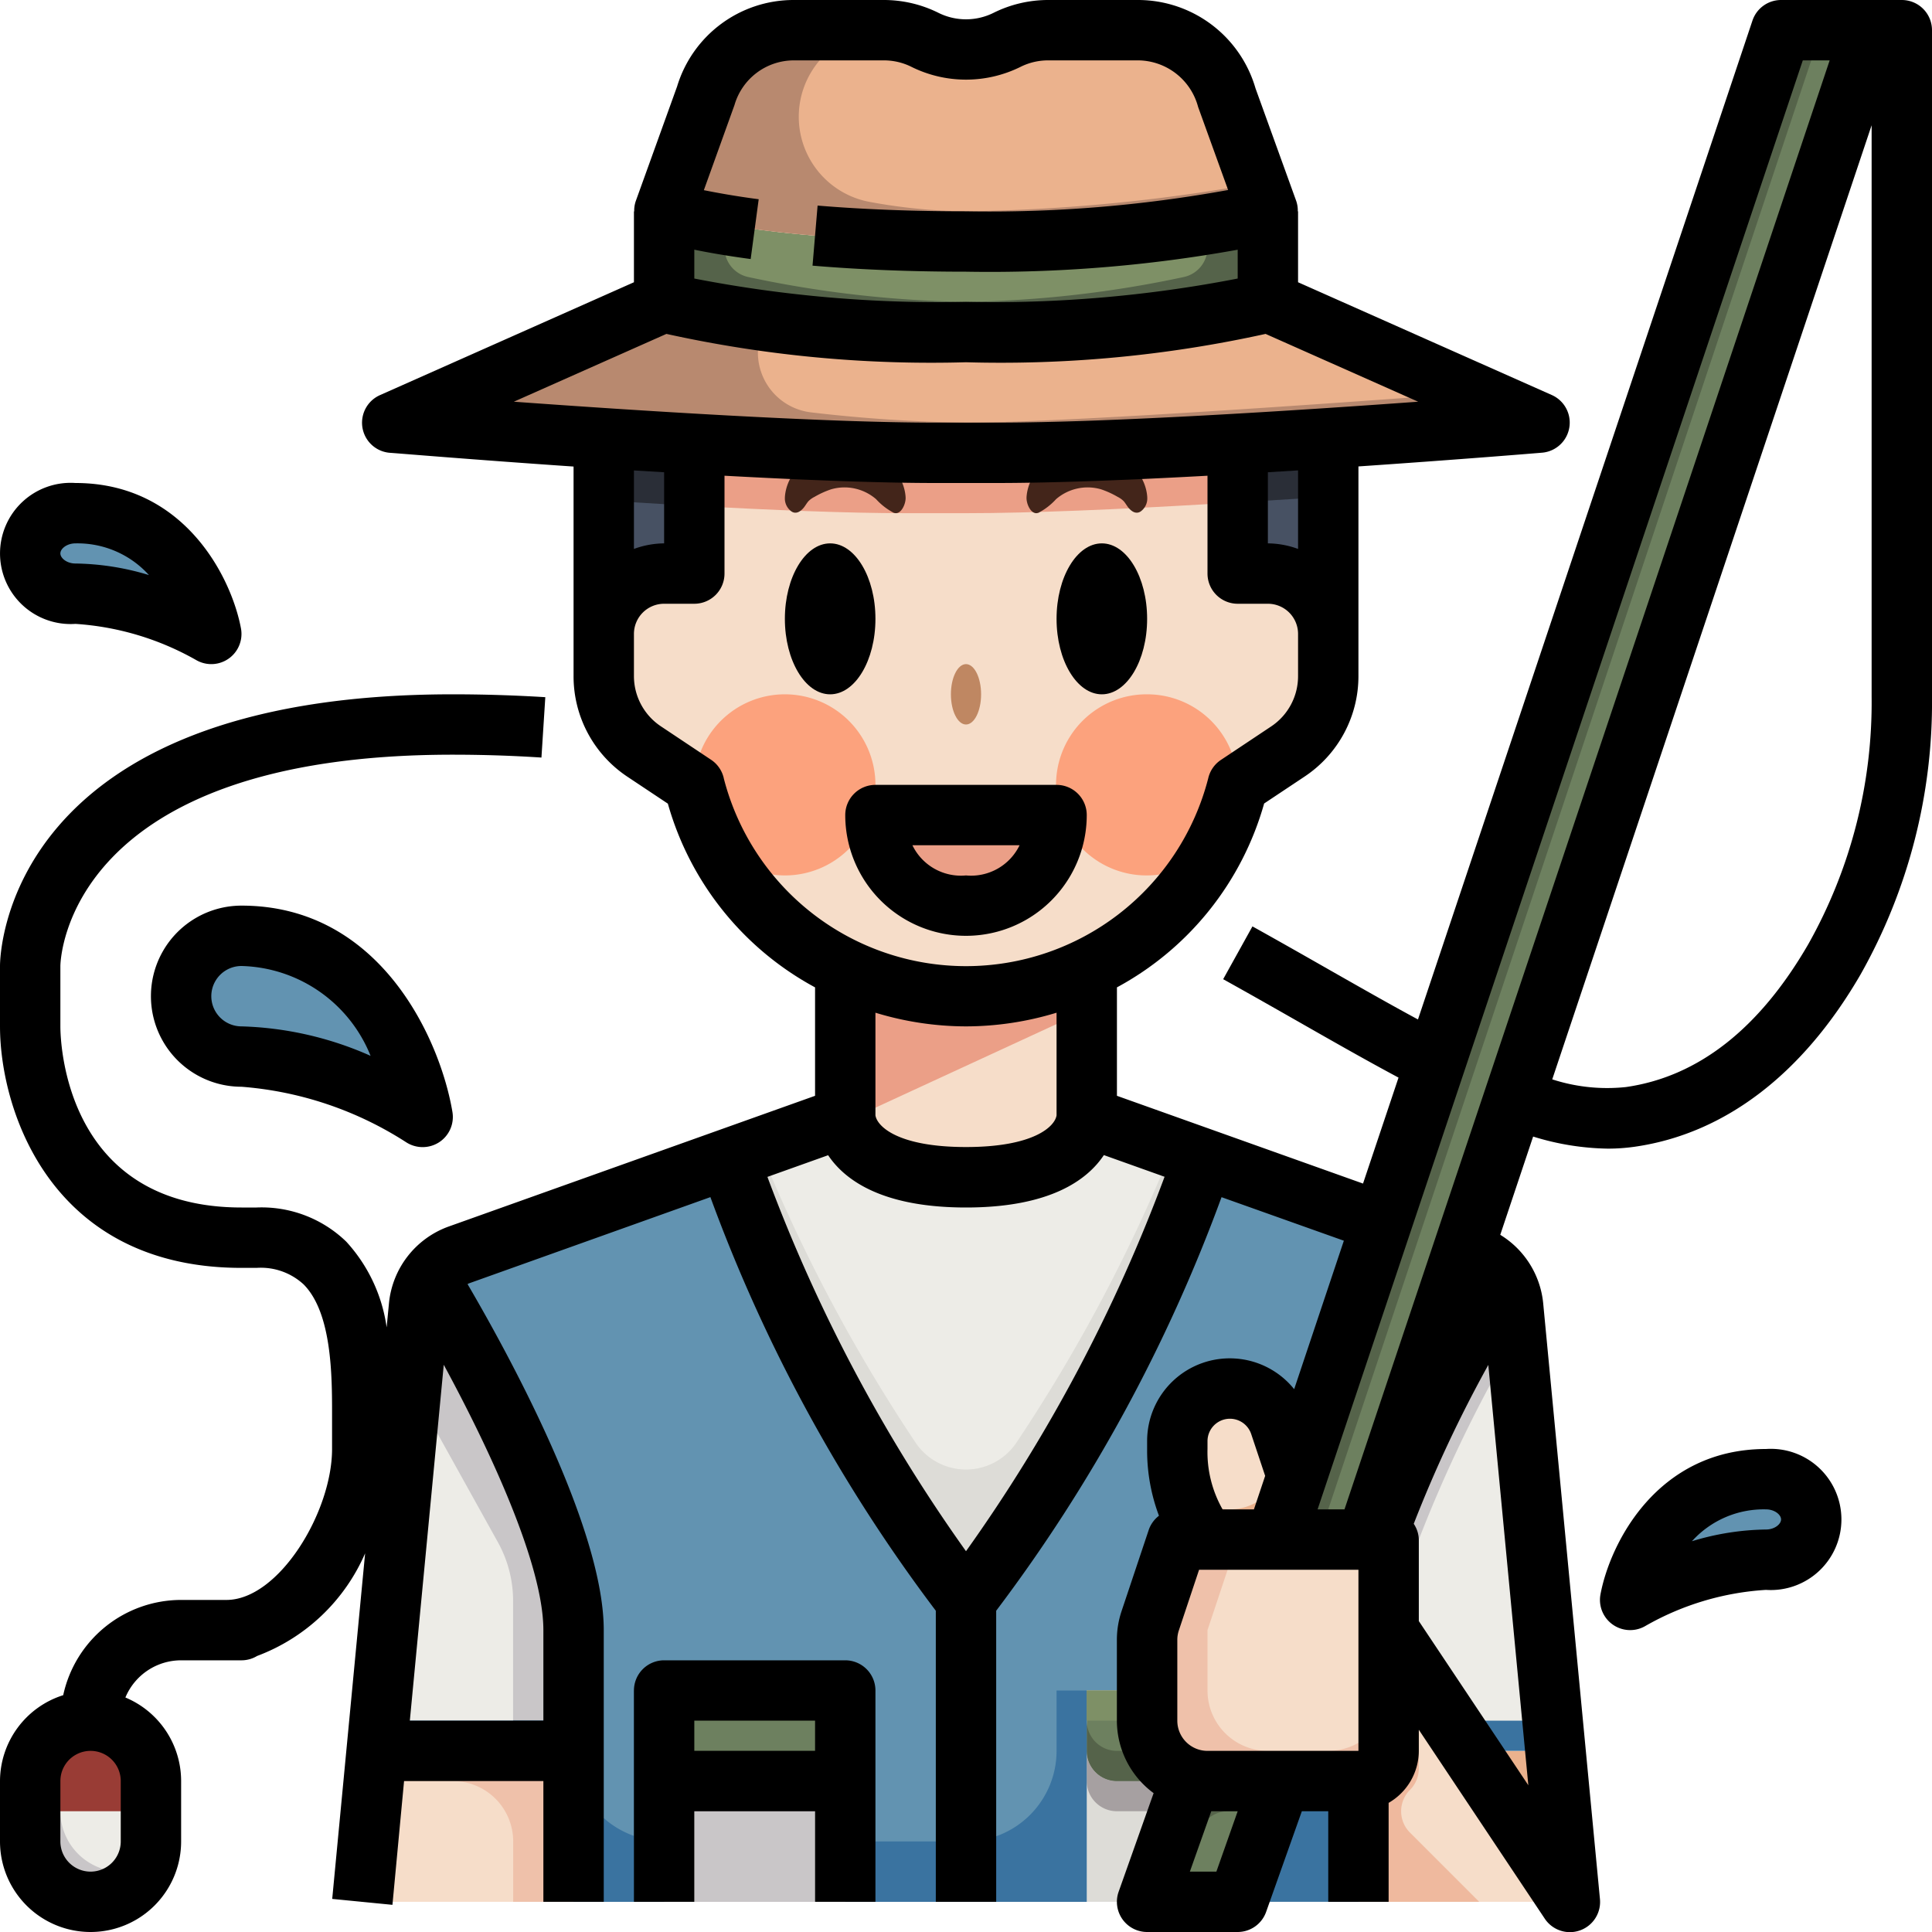 <svg xmlns="http://www.w3.org/2000/svg" viewBox="0 0 64 64"><g id="_30-Fishing" data-name="30-Fishing"><path d="M48.8,41.57a2.049,2.049,0,0,1,.99.77A48.315,48.315,0,0,0,45.59,51h-.33l3.2-9.55Z" style="fill:#6293b1"/><polygon points="45.78 40.49 59 1 62 1 48.46 41.45 45.26 51 42.26 51 42.96 48.89 45.78 40.49" style="fill:#6d805f"/><polygon points="51.52 58 52 63 48.67 58 51.52 58" style="fill:#ebb28d"/><path d="M48.67,58,52,63H45V59a1,1,0,0,0,1-1V54Z" style="fill:#f6ddc9"/><path d="M50.12,43.27,51.52,58H48.67L46,54V51h-.41a48.315,48.315,0,0,1,4.2-8.66A2,2,0,0,1,50.12,43.27Z" style="fill:#edece7"/><path d="M44,14.52c-.96.06-1.98.12-3,.18-2.88.17-5.83.3-8,.3H31c-2.17,0-5.12-.13-8-.3-1.02-.06-2.04-.12-3-.18-3.87-.26-7-.52-7-.52l9-4s3,1,10,1,10-1,10-1l9,4S47.87,14.26,44,14.52Z" style="fill:#ebb28d"/><path d="M46,54v4a1,1,0,0,1-1,1H40a2.048,2.048,0,0,1-.56-.08A2.019,2.019,0,0,1,38,57V54.32a1.975,1.975,0,0,1,.1-.63L39,51h7Z" style="fill:#f6ddc9"/><path d="M45.78,40.49l-2.82,8.4-.56-1.7a1.745,1.745,0,0,0-3.4.55V48a4.38,4.38,0,0,0,1,3H39l-.9,2.69a1.975,1.975,0,0,0-.1.63V56H36v7H32V53c4.39-5.27,7.24-12.86,7.87-14.62Z" style="fill:#6293b1"/><path d="M36,32.08a9.156,9.156,0,0,1-8,0A9.045,9.045,0,0,1,23,26l-1.66-1.11A2.993,2.993,0,0,1,20,22.39V21a2.006,2.006,0,0,1,2-2h1V14.7c2.88.17,5.83.3,8,.3h2c2.17,0,5.12-.13,8-.3V19h1a2.006,2.006,0,0,1,2,2v1.39a2.993,2.993,0,0,1-1.34,2.5L41,26A9.045,9.045,0,0,1,36,32.08ZM35,27H29a3,3,0,0,0,6,0Z" style="fill:#f6ddc9"/><path d="M44,14.52V21a2.006,2.006,0,0,0-2-2H41V14.7C42.02,14.64,43.04,14.58,44,14.52Z" style="fill:#475163"/><path d="M42.4,47.19l.56,1.7L42.26,51H40a4.38,4.38,0,0,1-1-3v-.26a1.745,1.745,0,0,1,3.4-.55Z" style="fill:#f6ddc9"/><path d="M42.42,59,41,63H38l1.42-4,.02-.08A2.048,2.048,0,0,0,40,59Z" style="fill:#6d805f"/><path d="M42,7v3s-3,1-10,1-10-1-10-1V7s3,1,10,1S42,7,42,7Z" style="fill:#7e9066"/><path d="M40.63,3.2,42,7S39,8,32,8,22,7,22,7l1.37-3.8A3.042,3.042,0,0,1,26.29,1h2.99a3.055,3.055,0,0,1,1.36.32A2.985,2.985,0,0,0,32,1.64a2.985,2.985,0,0,0,1.36-.32A3.055,3.055,0,0,1,34.72,1h2.99A3.042,3.042,0,0,1,40.63,3.2Z" style="fill:#ebb28d"/><path d="M36,37l3.87,1.38C39.24,40.14,36.39,47.73,32,53c-4.39-5.27-7.24-12.86-7.87-14.62L28,37s0,2,4,2S36,37,36,37Z" style="fill:#edece7"/><path d="M33.659,47.806a2.012,2.012,0,0,1-3.318,0,54.378,54.378,0,0,1-5.188-9.791l-1.023.365C24.76,40.14,27.61,47.73,32,53c4.39-5.27,7.24-12.86,7.87-14.62l-1.023-.365A54.378,54.378,0,0,1,33.659,47.806Z" style="fill:#dddcd7"/><path d="M36,58V56h2v1a2.019,2.019,0,0,0,1.44,1.92l-.02.08L38,63H36Z" style="fill:#dddcd7"/><path d="M36,32.08V37s0,2-4,2-4-2-4-2V32.08a9.156,9.156,0,0,0,8,0Z" style="fill:#f6ddc9"/><path d="M29,27h6a3,3,0,0,1-6,0Z" style="fill:#dfa985"/><path d="M32,53V63H28V56H22v7H19V54c0-3.5-3.83-10.06-4.79-11.65a1.968,1.968,0,0,1,.99-.78l8.93-3.19C24.76,40.14,27.61,47.73,32,53Z" style="fill:#6293b1"/><path d="M28,58v5H22V58a1,1,0,0,0,1,1h4A1,1,0,0,0,28,58Z" style="fill:#dddcd7"/><path d="M28,57v1a1,1,0,0,1-1,1H23a1,1,0,0,1-1-1V56h6Z" style="fill:#6d805f"/><path d="M38,57V56H36v2a1,1,0,0,0,1,1h2.42l.02-.08A2.019,2.019,0,0,1,38,57Z" style="fill:#6d805f"/><path d="M23,14.7V19H22a2.006,2.006,0,0,0-2,2V14.52C20.96,14.58,21.98,14.64,23,14.7Z" style="fill:#475163"/><path d="M33,15H31c-2.17,0-5.12-.13-8-.3v2.057c2.551.141,5.081.243,7,.243h2c2.17,0,5.12-.13,8-.3l1-.059V14.7C38.12,14.87,35.17,15,33,15Z" style="fill:#eb9f87"/><path d="M41,14.7v1.941c.681-.04,1.355-.081,2-.121l1-.068V14.52C43.04,14.58,42.02,14.64,41,14.7Z" style="fill:#2a2e37"/><path d="M23,16.757V14.7c-1.02-.06-2.04-.12-3-.18v2.061l2,.119C22.333,16.72,22.667,16.739,23,16.757Z" style="fill:#2a2e37"/><polygon points="19 58 19 63 12 63 12.48 58 19 58" style="fill:#f6ddc9"/><path d="M19,54v4H12.48l1.4-14.73a1.86,1.86,0,0,1,.33-.92C15.17,43.94,19,50.5,19,54Z" style="fill:#edece7"/><path d="M29,27h6a3,3,0,0,1-6,0Z" style="fill:#eb9f87"/><ellipse cx="36.5" cy="20.5" rx="1" ry="2" style="fill:#43251a"/><ellipse cx="27.5" cy="20.5" rx="1" ry="2" style="fill:#43251a"/><ellipse cx="32" cy="23" rx="0.5" ry="1" style="fill:#bf8762"/><path d="M34.4,16.987a.32.32,0,0,1-.042.01c-.2.036-.353-.282-.353-.5,0-.061.023-1.5,2-1.5s2,1.439,2,1.5a.528.528,0,0,1-.225.45c-.145.089-.287.006-.4-.13-.055-.068-.1-.152-.157-.216a.761.761,0,0,0-.2-.142,2.943,2.943,0,0,0-.553-.251,1.6,1.6,0,0,0-1.486.327A2.117,2.117,0,0,1,34.4,16.987Z" style="fill:#43251a"/><path d="M29.605,16.987a.32.32,0,0,0,.042.01c.2.036.353-.282.353-.5,0-.061-.023-1.5-2-1.5s-2,1.439-2,1.5a.528.528,0,0,0,.225.45c.145.089.287.006.4-.13.055-.068.1-.152.157-.216a.761.761,0,0,1,.2-.142,2.943,2.943,0,0,1,.553-.251,1.6,1.6,0,0,1,1.486.327A2.117,2.117,0,0,0,29.605,16.987Z" style="fill:#43251a"/><path d="M26,29a3,3,0,1,0-3-3,8.4,8.4,0,0,0,.678,1.878A2.981,2.981,0,0,0,26,29Z" style="fill:#fca27d"/><path d="M38,23a3,3,0,1,0,2.313,4.889A8.514,8.514,0,0,0,41,26,3,3,0,0,0,38,23Z" style="fill:#fca27d"/><path d="M19,58H12.48l-.1,1H15a2,2,0,0,1,2,2v2h2Z" style="fill:#efc1aa"/><path d="M14.21,42.35a1.86,1.86,0,0,0-.33.92l-.253,2.659,2.87,5.165a4,4,0,0,1,.5,1.942V58h2V54C19,50.5,15.17,43.94,14.21,42.35Z" style="fill:#c9c6c8"/><path d="M47,58.586V55.5L46,54v4a1,1,0,0,1-1,1v4h4l-2.293-2.293a1,1,0,0,1,0-1.414h0A1,1,0,0,0,47,58.586Z" style="fill:#efb99e"/><path d="M44,58H42a2,2,0,0,1-2-2V54l1-3H39l-.9,2.69a1.975,1.975,0,0,0-.1.63V57a2.019,2.019,0,0,0,1.44,1.92A2.048,2.048,0,0,0,40,59h5a1,1,0,0,0,1-1V56A2,2,0,0,1,44,58Z" style="fill:#efc1aa"/><path d="M42.4,48.808a1.743,1.743,0,0,1-3.359-.193A4.188,4.188,0,0,0,40,51h2.26l.7-2.11L42.667,48Z" style="fill:#ebb28d"/><rect x="23" y="59" width="4" height="4" style="fill:#c9c6c8"/><path d="M27,59H23a1,1,0,0,1-1-1v1a1,1,0,0,0,1,1h4a1,1,0,0,0,1-1V58A1,1,0,0,1,27,59Z" style="fill:#a6a0a1"/><path d="M27,58H23a1,1,0,0,1-1-1v1a1,1,0,0,0,1,1h4a1,1,0,0,0,1-1V57A1,1,0,0,1,27,58Z" style="fill:#55634a"/><path d="M37,59a1,1,0,0,1-1-1v1a1,1,0,0,0,1,1h2.065l.355-1Z" style="fill:#a6a0a1"/><path d="M37,59h2.42l.02-.08A2.04,2.04,0,0,1,38.277,58H37a1,1,0,0,1-1-1v1A1,1,0,0,0,37,59Z" style="fill:#55634a"/><path d="M40.677,60h1.388l.355-1H40a2.048,2.048,0,0,1-.56-.08l-.02.08L38,63h.8l.949-2.371A1,1,0,0,1,40.677,60Z" style="fill:#55634a"/><polygon points="41 63 42 63 42 60.183 41 63" style="fill:#a6a0a1"/><polygon points="45 59 42.42 59 42 60.183 42 63 45 63 45 59" style="fill:#3a73a0"/><path d="M35,58a3,3,0,0,1-3,3v2h4V56H35Z" style="fill:#3a73a0"/><rect x="28" y="61" width="4" height="2" style="fill:#3a73a0"/><path d="M21,56v4.816A2.99,2.99,0,0,1,19,58v5h3V56Z" style="fill:#3a73a0"/><rect x="22" y="56" width="6" height="1" style="fill:#7e9066"/><rect x="36" y="56" width="2" height="1" style="fill:#7e9066"/><path d="M50.222,44.343l-.1-1.073a2,2,0,0,0-.33-.93A48.315,48.315,0,0,0,45.59,51H46v3l1,1.5V51A45.663,45.663,0,0,1,50.222,44.343Z" style="fill:#c9c6c8"/><polygon points="12.48 58 19 58 19 57 12.575 57 12.48 58" style="fill:#3a73a0"/><polygon points="48.003 57 48.67 58 51.52 58 51.425 57 48.003 57" style="fill:#3a73a0"/><rect x="17" y="57" width="2" height="1" style="fill:#295070"/><polygon points="60.333 1 59 1 45.78 40.49 42.96 48.89 42.26 51 45.26 51 45.595 50 44 50 60.333 1" style="fill:#55634a"/><path d="M36,32.08a9.156,9.156,0,0,1-8,0V37a1.039,1.039,0,0,0,.019.145L36,33.462Z" style="fill:#eb9f87"/><path d="M40,7.438V8.2a.993.993,0,0,1-.787.977A37.032,37.032,0,0,1,32,10a37.032,37.032,0,0,1-7.213-.823A.993.993,0,0,1,24,8.2V7.438A15.129,15.129,0,0,1,22,7v3s3,1,10,1,10-1,10-1V7A15.129,15.129,0,0,1,40,7.438Z" style="fill:#55634a"/><path d="M48.787,13.016C47.113,13.143,35.7,14,32,14a49.64,49.64,0,0,1-5.12-.338A1.994,1.994,0,0,1,25.4,10.639,19.909,19.909,0,0,1,22,10l-9,4s3.13.26,7,.52c.96.06,1.98.12,3,.18,2.88.17,5.83.3,8,.3h2c2.17,0,5.12-.13,8-.3,1.02-.06,2.04-.12,3-.18,3.87-.26,7-.52,7-.52Z" style="fill:#b8896f"/><path d="M28.834,6.693A2.868,2.868,0,0,1,29.311,1c-.01,0-.021,0-.031,0H26.29a3.042,3.042,0,0,0-2.92,2.2L22,7s3,1,10,1S42,7,42,7l-.338-.936A58.239,58.239,0,0,1,32,7,18.279,18.279,0,0,1,28.834,6.693Z" style="fill:#b8896f"/><rect x="1" y="57" width="4" height="6" rx="2" style="fill:#993c35"/><path d="M32,30a2.938,2.938,0,0,0,3-3H29A2.938,2.938,0,0,0,32,30Z" style="fill:none"/><path d="M1,60v1a2,2,0,0,0,4,0V60Z" style="fill:#edece7"/><path d="M2,59V58a1.974,1.974,0,0,1,.181-.819A2,2,0,0,0,1,59v1H2Z" style="fill:#672e25"/><path d="M2,60H1v1a2,2,0,0,0,3.819.819A1.974,1.974,0,0,1,4,62,2.006,2.006,0,0,1,2,60Z" style="fill:#c9c6c8"/><path d="M58.5,49c-3.75,0-4.5,4-4.5,4a10.276,10.276,0,0,1,4.5-1.333A1.343,1.343,0,1,0,58.5,49Z" style="fill:#6293b1"/><path d="M8,31c5,0,6,6,6,6a12.677,12.677,0,0,0-6-2,2,2,0,0,1,0-4Z" style="fill:#6293b1"/><path d="M2.5,17C6.25,17,7,21,7,21a10.276,10.276,0,0,0-4.5-1.333A1.343,1.343,0,1,1,2.5,17Z" style="fill:#6293b1"/><path d="M28,55H22a1,1,0,0,0-1,1v7h2V60h4v3h2V56A1,1,0,0,0,28,55Zm-1,3H23V57h4Z"/><ellipse cx="36.5" cy="20.5" rx="1.5" ry="2.5"/><ellipse cx="27.5" cy="20.5" rx="1.5" ry="2.5"/><path d="M36,27a1,1,0,0,0-1-1H29a1,1,0,0,0-1,1,4,4,0,0,0,8,0Zm-5.775,1h3.55A1.785,1.785,0,0,1,32,29,1.785,1.785,0,0,1,30.225,28Z"/><path d="M63,0H59a1,1,0,0,0-.948.683L46.972,33.771c-.927-.5-1.9-1.055-2.922-1.636-.819-.467-1.671-.952-2.561-1.447l-.97,1.749c.882.49,1.728.972,2.541,1.435,1.139.65,2.231,1.271,3.268,1.825l-1.176,3.51L37,36.3V32.708a10,10,0,0,0,4.876-6.091l1.343-.894A3.993,3.993,0,0,0,45,22.4V15.451c3.4-.232,6.027-.45,6.083-.455a1,1,0,0,0,.323-1.91L43,9.35V7h-.009a.985.985,0,0,0-.051-.34L41.591,2.928A4.055,4.055,0,0,0,37.709,0H34.717a4.057,4.057,0,0,0-1.806.426,2.048,2.048,0,0,1-1.822,0A4.057,4.057,0,0,0,29.283,0H26.291A4.031,4.031,0,0,0,22.43,2.863l-1.37,3.8a.985.985,0,0,0-.051.34H21V9.35l-8.406,3.736A1,1,0,0,0,12.917,15c.056,0,2.686.223,6.083.455V22.4a3.993,3.993,0,0,0,1.781,3.328l1.343.894A10,10,0,0,0,27,32.708V36.3L14.861,40.631a3.009,3.009,0,0,0-1.976,2.54l-.077.8a5.287,5.287,0,0,0-1.336-2.838A4.03,4.03,0,0,0,8.5,40H8c-5.795,0-6-5.389-6-6V32.009c0-.286.268-7.009,13-7.009.982,0,1.97.032,2.936.095l.128-2C17.057,23.033,16.025,23,15,23,.171,23,0,31.633,0,32v2c0,2.767,1.672,8,8,8h.5a2.088,2.088,0,0,1,1.557.547C11,43.494,11,45.6,11,46.855V48c0,2.091-1.764,5-3.5,5H6a4,4,0,0,0-3.906,3.155A2.994,2.994,0,0,0,0,59v2a3,3,0,0,0,6,0V59a3,3,0,0,0-1.846-2.768A2,2,0,0,1,6,55H8a1,1,0,0,0,.517-.144,6.313,6.313,0,0,0,3.578-3.4l-1.09,11.448L13,63.1,13.385,59H18v4h2V54c0-3.376-3.129-9.1-4.512-11.463.016-.006.029-.018.045-.023l8-2.858A52.928,52.928,0,0,0,31,53.358V63h2V53.358a52.9,52.9,0,0,0,7.465-13.7L44.517,41.1l-1.646,4.918A2.738,2.738,0,0,0,38,47.743V48a6.142,6.142,0,0,0,.392,2.211,1,1,0,0,0-.34.473l-.9,2.691a2.994,2.994,0,0,0-.154.949V57a2.991,2.991,0,0,0,1.217,2.4l-1.159,3.267A1,1,0,0,0,38,64h3a1,1,0,0,0,.942-.666L43.125,60H44v3h2V59.722A1.993,1.993,0,0,0,47,58v-.7l4.168,6.252A1,1,0,0,0,53,62.905l-1.88-19.734a3,3,0,0,0-1.422-2.266l1.089-3.255a8.729,8.729,0,0,0,2.472.4,6.315,6.315,0,0,0,.888-.062c2.981-.426,5.57-2.4,7.486-5.707A18.33,18.33,0,0,0,64,23.085V1A1,1,0,0,0,63,0ZM4,61a1,1,0,0,1-2,0V59a1,1,0,0,1,2,0Zm14-4H13.576L14.7,45.21C16.212,48,18,51.822,18,54ZM43,18.184A2.966,2.966,0,0,0,42,18V15.644l1-.062ZM24.331,3.479A2.048,2.048,0,0,1,26.291,2h2.992a2.038,2.038,0,0,1,.911.215,4.067,4.067,0,0,0,3.612,0A2.038,2.038,0,0,1,34.717,2h2.992a2.073,2.073,0,0,1,1.98,1.543l.994,2.751A44.079,44.079,0,0,1,32,7c-1.753,0-3.406-.064-4.916-.19L26.916,8.8c1.565.132,3.276.2,5.084.2a46.2,46.2,0,0,0,9-.728v.955A42.358,42.358,0,0,1,32,10a42.4,42.4,0,0,1-9-.773V8.271c.484.1,1.1.207,1.867.31L25.133,6.6c-.765-.1-1.368-.211-1.817-.3Zm-2.255,7.582A40.714,40.714,0,0,0,32,12a40.714,40.714,0,0,0,9.924-.939l5.054,2.246C42.944,13.6,36.751,14,33,14H31c-3.751,0-9.944-.4-13.978-.693ZM22,15.644V18a2.966,2.966,0,0,0-1,.184v-2.6Zm1.976,10.134a1,1,0,0,0-.421-.61l-1.664-1.109A2,2,0,0,1,21,22.4V21a1,1,0,0,1,1-1h1a1,1,0,0,0,1-1V15.759c2.559.139,5.088.241,7,.241h2c1.912,0,4.441-.1,7-.241V19a1,1,0,0,0,1,1h1a1,1,0,0,1,1,1V22.4a2,2,0,0,1-.891,1.664l-1.664,1.109a1,1,0,0,0-.421.61,8.285,8.285,0,0,1-16.048,0ZM32,34a10.323,10.323,0,0,0,3-.453v3.4c-.055.367-.748,1.05-3,1.05s-2.945-.683-3-1.05v-3.4A10.323,10.323,0,0,0,32,34Zm0,17.386a53.417,53.417,0,0,1-6.578-12.4l2.011-.718C27.978,39.084,29.211,40,32,40s4.022-.916,4.567-1.736l2.011.718A53.281,53.281,0,0,1,32,51.386ZM59.72,2h.89L44.538,50h-.891ZM45,58H40a1,1,0,0,1-1-1V54.324a.985.985,0,0,1,.051-.315L39.721,52H45ZM40,47.743a.743.743,0,0,1,1.449-.234l.461,1.381L41.538,50H40.5a3.839,3.839,0,0,1-.5-2ZM40.294,62h-.878l.709-2H41ZM47,53.7V51a.975.975,0,0,0-.168-.522,43.19,43.19,0,0,1,2.47-5.263l1.326,13.924ZM59.9,31.281c-1.621,2.8-3.652,4.388-6.039,4.729a5.892,5.892,0,0,1-2.441-.255L62,4.149V23.085A16.337,16.337,0,0,1,59.9,31.281Z"/><path d="M58.5,48c-3.623,0-5.171,3.15-5.482,4.815A1,1,0,0,0,54.51,53.86a9.161,9.161,0,0,1,3.99-1.193A2.339,2.339,0,1,0,58.5,48Zm0,2.667a8.764,8.764,0,0,0-2.452.388A3.2,3.2,0,0,1,58.5,50c.286,0,.5.176.5.333S58.786,50.667,58.5,50.667Z"/><path d="M8,30a3,3,0,0,0,0,6,11.72,11.72,0,0,1,5.446,1.833,1.006,1.006,0,0,0,1.1.006,1,1,0,0,0,.442-1C14.593,34.472,12.625,30,8,30Zm0,4a1,1,0,0,1,0-2,4.734,4.734,0,0,1,4.276,2.976A11.283,11.283,0,0,0,8,34Z"/><path d="M2.5,20.667a9.323,9.323,0,0,1,3.991,1.194,1,1,0,0,0,1.491-1.046C7.671,19.15,6.123,16,2.5,16a2.339,2.339,0,1,0,0,4.667ZM2.5,18a3.187,3.187,0,0,1,2.434,1.05A8.732,8.732,0,0,0,2.5,18.667c-.286,0-.5-.177-.5-.334S2.214,18,2.5,18Z"/></g></svg>